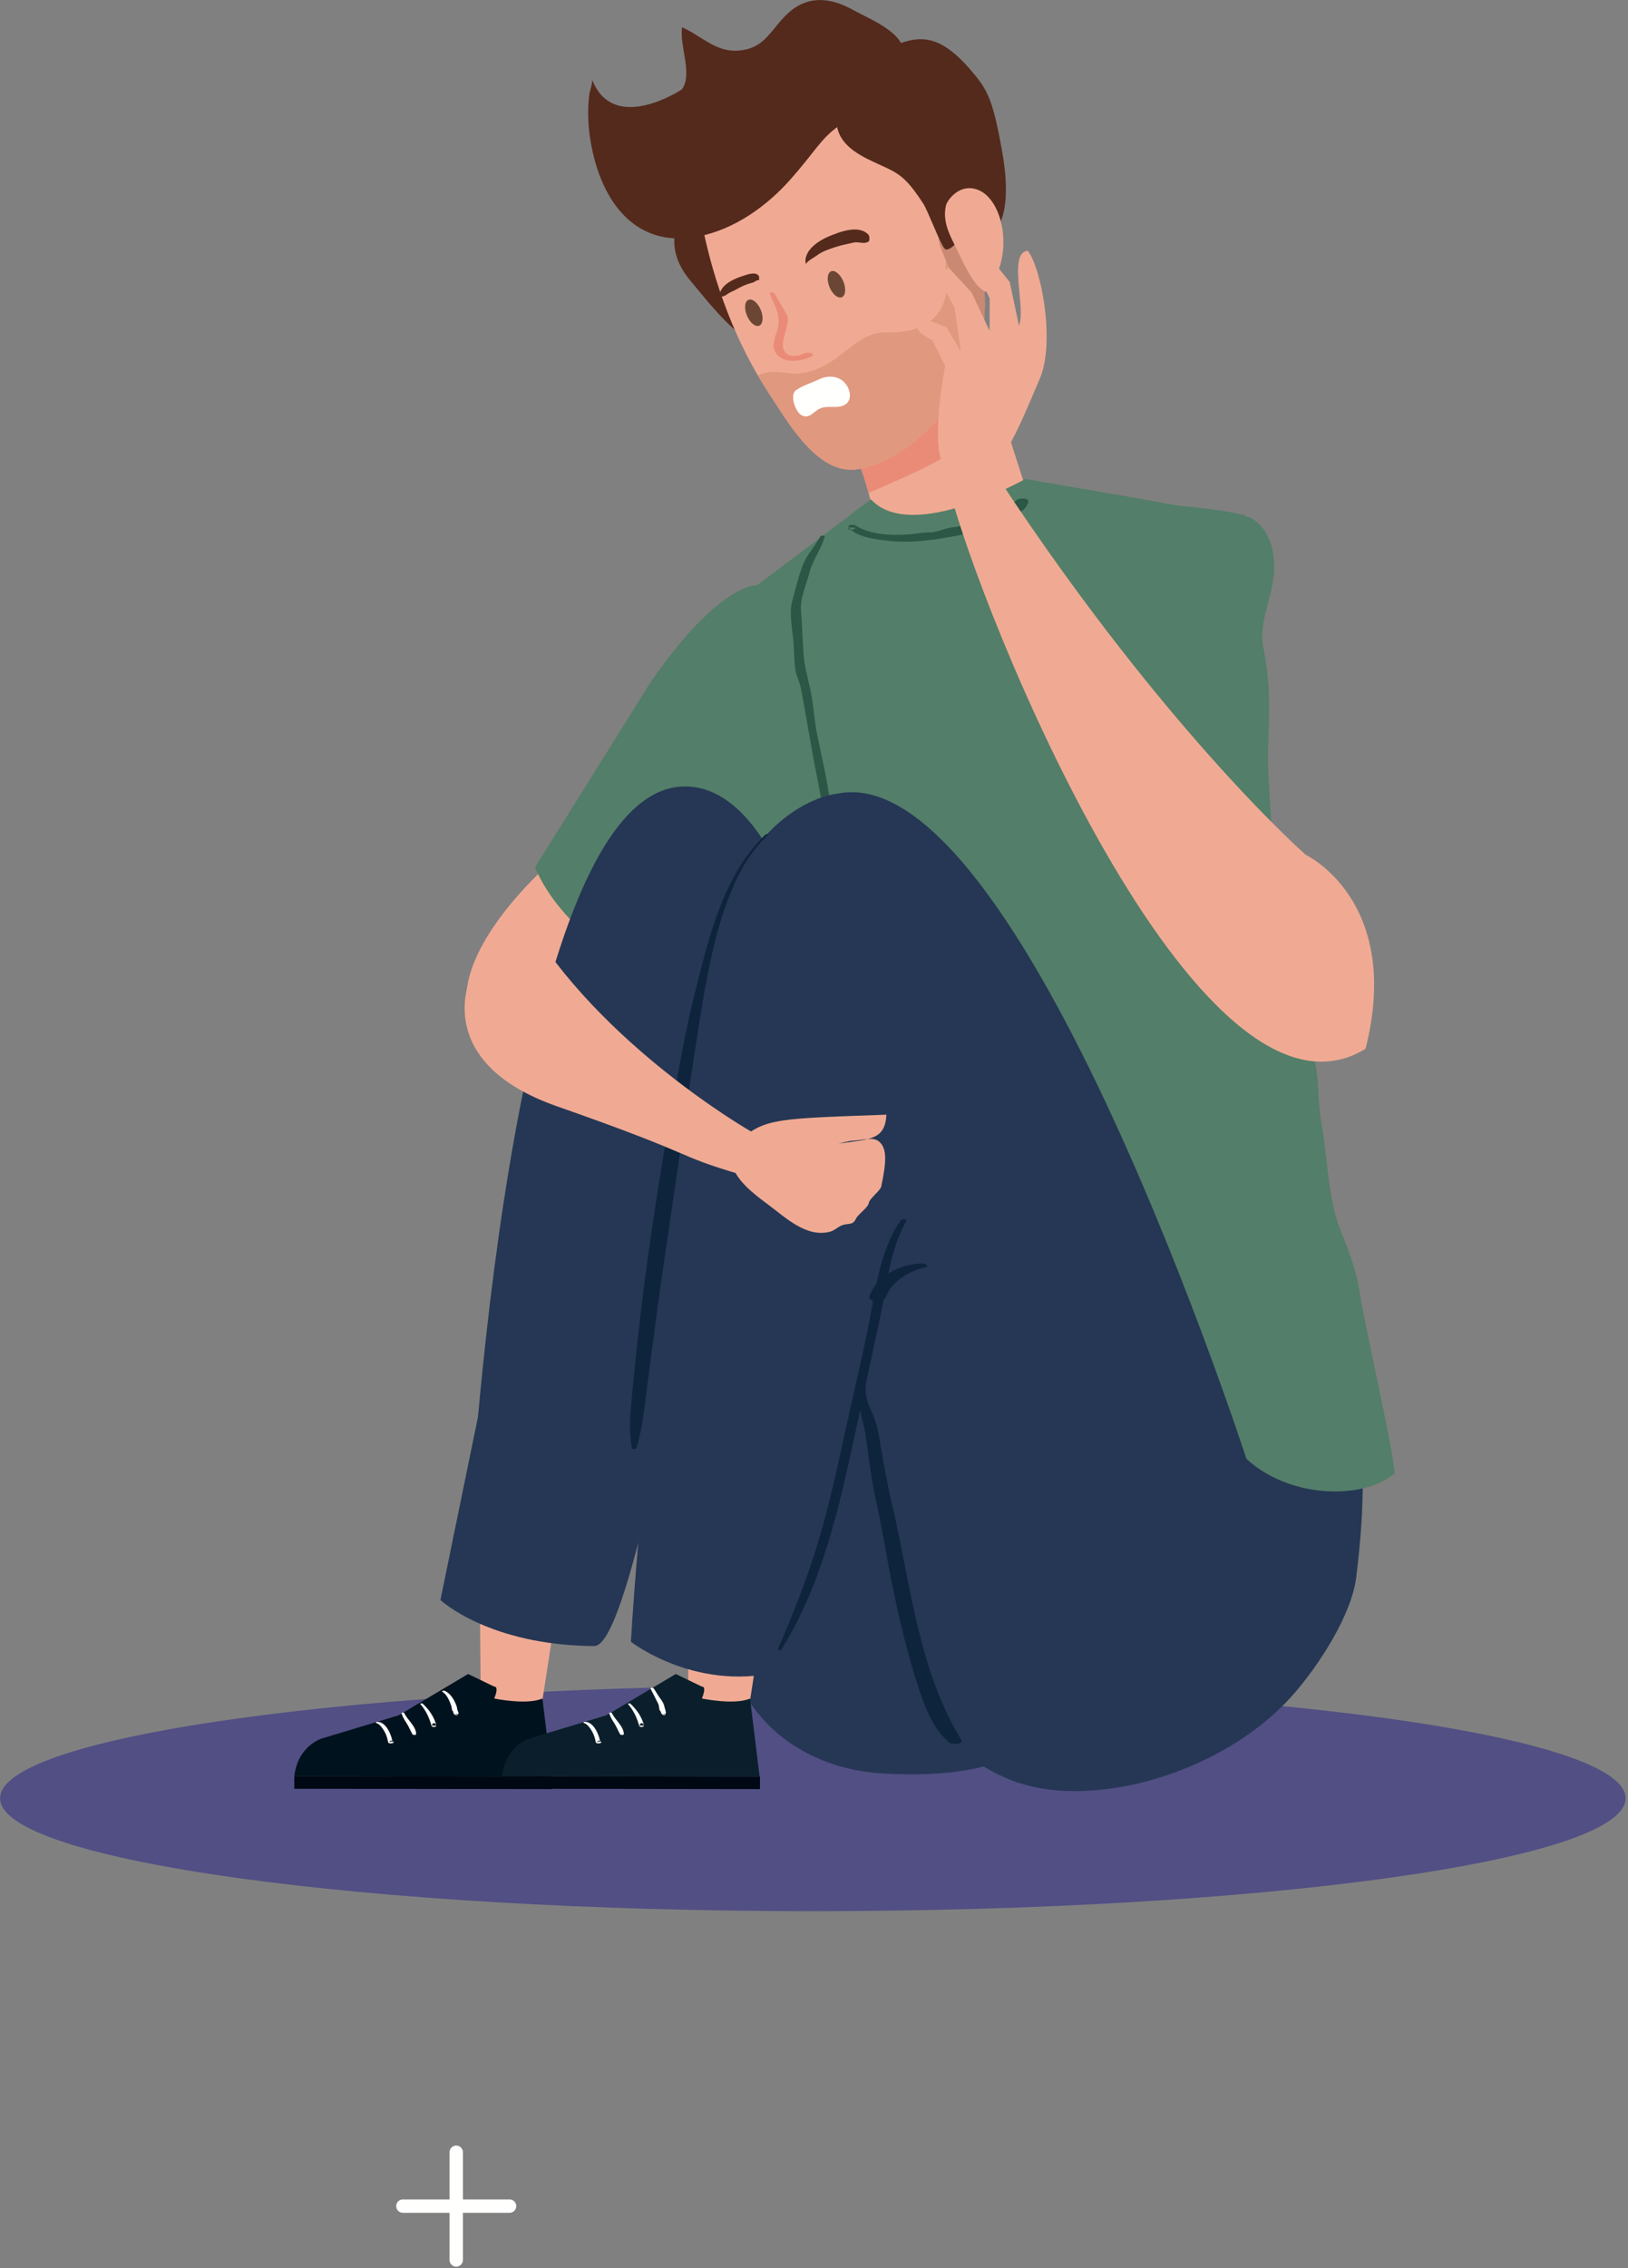 <?xml version="1.0" encoding="UTF-8"?>
<svg width="607px" height="845px" viewBox="0 0 607 845" version="1.1" xmlns="http://www.w3.org/2000/svg" xmlns:xlink="http://www.w3.org/1999/xlink">
    <rect x="0" y="0" width="607" height="845" fill="#808080" stroke="none"/>
    <title>Group</title>
    <g id="Page-1" stroke="none" stroke-width="1" fill="none" fill-rule="evenodd">
        <g id="1534_U1RVRElPIEtBVCAzMTEtMDU" transform="translate(-762, -1192)">
            <g id="Group" transform="translate(762.036, 1192.021)">
                <line x1="170.067" y1="801.809" x2="170.067" y2="841.929" id="Stroke-101" stroke="#FFFFFE" stroke-width="4.989" stroke-linecap="round" stroke-linejoin="round"></line>
                <line x1="189.95" y1="821.869" x2="150.185" y2="821.869" id="Stroke-104" stroke="#FFFFFE" stroke-width="4.989" stroke-linecap="round" stroke-linejoin="round"></line>
                <path d="M606.054,669.919 C606.054,693.149 470.384,711.979 303.034,711.979 C135.669,711.979 0,693.149 0,669.919 C0,646.689 135.669,627.869 303.034,627.869 C470.384,627.869 606.054,646.689 606.054,669.919" id="Fill-142" fill="#514F84"></path>
                <path d="M178.581,386.279 C190.656,401.729 230.743,391.719 241.564,376.859 C257.224,355.349 270.414,281.979 228.965,303.729 C207.69,314.889 158.324,360.349 178.581,386.279" id="Fill-200" fill="#F0AA93"></path>
                <polyline id="Fill-201" fill="#F0AA93" points="369.444 176.959 465.304 192.319 459.314 422.409 341.474 445.519 266.704 235.829 327.594 185.159 369.444 176.959"></polyline>
                <path d="M304.084,289.009 C313.474,241.149 289.374,237.899 289.374,237.899 C262.394,230.089 248.454,271.079 248.454,271.079 C248.454,271.079 214.531,394.649 213.521,435.689 C213.521,435.689 242.404,461.609 256.814,436.459 L304.084,289.009" id="Fill-202" fill="#F0AA93"></path>
                <path d="M280.954,373.949 L312.054,295.689 C312.054,295.689 323.844,229.759 282.564,217.969 C282.564,217.969 268.634,216.359 242.364,254.409 L199.487,323.029 C199.487,323.029 213.734,364.569 280.954,373.949" id="Fill-203" fill="#537E69"></path>
                <path d="M174.889,572.209 C174.889,572.209 188.779,296.279 254.154,293.009 C286.314,291.399 300.794,351.429 300.794,351.429 L325.474,507.499 L349.324,463.459 C349.324,463.459 406.244,465.859 480.124,463.929 C509.144,508.319 511.114,542.299 505.654,587.429 C503.924,601.759 491.624,620.369 482.534,630.839 C465.654,650.269 438.194,663.309 412.884,666.439 C379.694,670.549 362.704,658.819 341.064,635.729 C341.064,635.729 320.164,514.139 307.824,506.009 C283.624,490.079 236.654,585.879 174.889,572.209" id="Fill-204" fill="#253754"></path>
                <path d="M326.224,199.859 L382.394,181.859 L362.744,120.549 L306.584,138.549 C306.584,138.549 328.044,184.939 326.224,199.859" id="Fill-205" fill="#F0AA93"></path>
                <path d="M323.814,183.599 C336.114,178.209 347.964,173.589 359.134,165.689 C364.484,161.899 369.184,157.839 373.224,153.209 L362.744,120.549 L306.584,138.549 C306.584,138.549 318.494,164.289 323.814,183.599" id="Fill-206" fill="#EA8B77"></path>
                <path d="M257.394,104.569 C263.844,112.289 270.854,121.429 279.574,127.189 C289.534,133.779 300.054,131.029 301.174,118.359 C302.224,106.429 297.824,93.559 292.374,83.449 C289.384,77.919 285.224,71.929 278.424,69.729 C267.804,66.309 257.144,71.959 253.184,81.439 C249.484,90.319 251.724,97.769 257.394,104.569" id="Fill-207" fill="#542A1C"></path>
                <path d="M271.314,116.549 C275.414,127.029 280.484,137.159 286.684,146.549 C292.974,156.089 303.314,174.439 316.564,174.939 C320.654,175.089 323.594,174.019 327.724,172.369 C343.494,166.079 357.134,149.749 363.444,134.439 C375.214,105.909 357.434,51.889 331.444,37.229 C307.724,23.829 255.464,51.869 261.744,83.579 C263.914,94.519 267.094,105.699 271.314,116.549" id="Fill-208" fill="#F0AA93"></path>
                <path d="M291.924,138.739 C293.254,138.879 296.004,139.279 297.364,139.189 C302.504,138.809 306.674,136.839 310.924,134.009 C316.924,129.999 322.144,123.759 329.914,123.819 C334.604,123.859 338.534,123.609 342.924,121.949 C348.474,119.839 352.224,114.379 352.804,108.549 C353.244,104.039 351.884,98.789 352.994,94.469 C354.404,88.969 357.474,84.529 361.834,81.359 C367.854,100.069 369.254,120.359 363.444,134.439 C357.134,149.749 343.494,166.079 327.724,172.369 C323.594,174.019 320.654,175.089 316.564,174.939 C303.314,174.439 292.974,156.089 286.684,146.549 C285.234,144.369 283.874,142.149 282.564,139.889 C285.054,138.599 288.004,138.309 291.924,138.739" id="Fill-209" fill="#E0987E"></path>
                <path d="M331.444,37.229 C326.884,34.649 321.284,33.619 315.234,33.829 C325.524,52.539 345.924,60.629 350.304,91.329 C356.934,107.959 360.884,113.049 365.994,125.799 C371.814,96.129 355.004,50.519 331.444,37.229" id="Fill-210" fill="#C98973"></path>
                <path d="M354.944,82.689 C356.354,79.369 356.354,70.799 362.054,71.739 C367.104,72.569 369.924,77.919 372.234,82.189 C372.284,82.279 372.584,82.269 372.554,82.139 C371.044,77.159 367.234,70.689 361.724,69.949 C354.944,69.039 350.874,76.759 352.594,82.689 C352.784,83.359 354.694,83.279 354.944,82.689" id="Fill-211" fill="#EB9278"></path>
                <path d="M344.204,75.839 C345.804,78.279 350.374,90.359 352.004,92.449 C353.654,94.539 357.794,88.999 357.794,88.999 C360.264,83.749 352.414,76.349 358.564,72.719 C365.234,68.779 370.924,78.599 372.704,83.439 C376.294,75.789 375.024,64.019 373.484,55.629 C370.634,40.049 368.884,34.769 364.324,29.019 C348.344,8.879 340.254,13.459 324.874,20.989 C317.864,24.429 312.174,36.009 311.864,44.159 C311.544,52.879 318.784,57.089 325.744,60.329 C334.454,64.389 336.924,64.669 344.204,75.839" id="Fill-212" fill="#542A1C"></path>
                <path d="M364.854,70.809 C374.504,74.849 378.464,96.549 367.404,108.719 C362.444,106.329 358.394,96.099 355.914,91.239 C353.484,86.479 351.394,81.809 352.704,76.399 C353.104,74.729 357.754,67.849 364.854,70.809" id="Fill-213" fill="#F0AA93"></path>
                <path d="M300.564,98.239 C300.844,97.299 303.624,95.829 304.454,95.209 C306.614,93.559 309.104,92.799 311.654,91.959 C313.764,91.259 315.974,90.889 318.134,90.369 C320.244,89.859 322.004,91.159 323.864,89.929 C324.264,89.659 324.154,87.879 323.864,87.549 C320.304,83.439 312.854,86.419 308.804,88.129 C305.254,89.639 300.674,92.639 300.254,96.849 C300.234,97.049 300.424,98.719 300.564,98.239" id="Fill-216" fill="#542A1C"></path>
                <path d="M282.924,102.849 C281.784,101.019 278.794,102.209 277.274,102.679 C274.124,103.669 269.984,105.369 268.594,108.549 C268.454,108.859 268.304,110.179 268.694,110.349 C269.844,110.849 271.274,109.289 272.434,108.809 C274.084,108.129 275.614,107.079 277.274,106.379 C278.414,105.889 279.594,105.519 280.794,105.189 C281.414,105.019 282.174,104.149 282.874,104.419 C283.074,104.499 283.034,103.029 282.924,102.849" id="Fill-217" fill="#542A1C"></path>
                <path d="M283.614,115.419 C284.714,118.099 284.454,120.729 283.044,121.319 C281.614,121.909 279.574,120.229 278.464,117.559 C277.354,114.889 277.614,112.249 279.034,111.669 C280.454,111.079 282.504,112.759 283.614,115.419" id="Fill-218" fill="#6C4634"></path>
                <path d="M314.404,104.819 C315.494,107.479 315.254,110.119 313.834,110.709 C312.404,111.299 310.364,109.619 309.254,106.949 C308.154,104.289 308.414,101.649 309.824,101.059 C311.244,100.469 313.294,102.149 314.404,104.819" id="Fill-219" fill="#6C4634"></path>
                <path d="M286.984,109.489 C289.024,114.519 291.524,117.869 289.614,123.449 C288.634,126.329 287.484,129.529 289.674,132.109 C292.634,135.589 299.104,134.549 302.624,132.729 C304.374,131.829 301.094,131.009 300.124,131.509 C297.814,132.709 294.564,133.359 292.644,131.079 C291.074,129.219 292.254,125.689 292.804,123.659 C293.264,121.989 294.254,118.979 293.374,117.319 C291.904,114.579 290.174,111.999 288.714,109.259 C288.454,108.759 286.724,108.839 286.984,109.489" id="Fill-220" fill="#EA8B77"></path>
                <path d="M305.234,141.349 C302.684,142.599 299.134,143.599 296.724,145.379 C294.334,147.129 296.494,153.289 298.644,154.569 C301.714,156.399 303.264,153.209 305.744,152.159 C308.554,150.959 311.304,152.139 314.104,151.169 C317.764,149.909 317.334,145.719 315.354,143.099 C312.934,139.899 308.664,139.649 305.234,141.349" id="Fill-221" fill="#FFFFFE"></path>
                <path d="M224.932,68.689 C231.126,82.209 242.544,91.649 260.554,88.029 C273.894,85.359 285.874,76.779 294.644,66.869 C304.054,56.249 305.754,51.899 312.594,46.969 C319.464,41.999 329.934,34.159 334.844,26.749 C343.124,14.269 326.584,8.389 317.974,3.649 C310.214,-0.631 302.024,-1.941 294.694,4.119 C287.464,10.099 285.824,18.269 274.844,18.859 C266.684,19.299 261.264,13.219 254.274,10.139 C253.294,16.889 257.914,26.759 254.684,32.539 C254.534,32.799 254.364,33.049 254.184,33.299 C254.184,33.299 228.583,50.329 220.675,29.489 C221.088,30.589 219.813,34.089 219.663,35.299 C219.054,40.389 219.149,45.459 219.853,50.539 C220.726,56.859 222.39,63.119 224.932,68.689" id="Fill-222" fill="#542A1C"></path>
                <path d="M324.694,185.999 L269.284,227.809 L337.454,444.649 C363.644,452.079 375.484,441.759 412.294,434.479 C424.064,432.159 460.224,431.769 462.924,418.399 C464.544,410.279 470.204,392.729 468.374,384.809 C466.534,376.869 472.754,362.179 471.834,354.069 C470.914,345.979 469.214,338.079 471.724,330.149 C476.374,315.389 472.394,295.649 472.764,280.009 C473.144,264.149 473.954,256.159 470.884,240.519 C469.264,232.209 474.564,221.519 475.024,213.029 C475.494,204.019 472.244,193.899 463.004,191.689 C454.794,189.719 445.794,189.249 437.424,187.889 L382.224,178.429 C382.224,178.429 339.794,202.539 324.694,185.999" id="Fill-223" fill="#537E69"></path>
                <path d="M452.074,257.559 C452.074,257.559 467.234,306.479 468.394,334.369 C469.034,349.879 474.184,361.729 480.694,375.469 C483.904,382.249 488.814,388.599 490.354,396.059 C491.824,403.169 491.254,410.639 492.574,417.899 C495.194,432.119 494.784,446.579 500.414,460.009 C503.434,467.229 506.034,474.859 507.134,482.639 C508.404,491.689 519.404,539.879 520.004,548.879 C506.924,560.189 472.534,558.239 458.164,535.749 C449.004,521.419 432.514,505.189 415.394,501.529 C399.404,498.109 385.314,499.469 369.364,500.729 C353.274,501.989 320.324,504.789 305.484,498.399 C293.664,493.319 311.794,427.809 306.124,415.669 C299.914,402.389 298.104,395.139 300.204,381.289 C302.764,364.369 293.104,327.019 293.554,309.889 C293.944,295.089 306.204,301.309 315.254,288.849 C341.634,252.549 397.974,246.839 438.414,254.689 L452.074,257.559" id="Fill-224" fill="#537E69"></path>
                <path d="M318.404,197.089 C318.634,196.929 318.864,196.769 319.094,196.609 C318.194,196.549 317.284,196.489 316.374,196.429 C319.454,200.329 326.864,200.919 331.454,201.469 C338.134,202.249 345.784,201.459 352.384,200.329 C358.194,199.329 364.424,198.269 369.844,195.749 C372.814,194.369 375.554,192.179 378.714,191.289 C381.104,190.619 382.504,189.489 383.334,187.119 C383.964,185.329 379.884,185.479 379.064,186.239 C376.324,188.789 373.024,189.569 369.894,191.579 C365.364,194.479 360.444,195.819 355.154,196.419 C352.084,196.759 349.534,198.349 346.314,198.349 C343.974,198.339 341.474,198.859 339.104,199.039 C332.434,199.569 324.774,199.349 318.864,195.719 C318.344,195.409 316.364,195.309 316.324,196.239 C316.314,196.429 316.304,196.619 316.294,196.809 C316.264,197.639 318.034,197.349 318.404,197.089" id="Fill-226" fill="#2C5645"></path>
                <path d="M305.824,199.819 C303.604,203.859 300.514,206.899 298.964,211.329 C297.494,215.539 296.424,219.859 295.294,224.159 C294.014,229.059 295.694,235.409 295.894,240.459 C296.004,243.239 296.134,246.039 296.414,248.809 C296.674,251.309 298.034,253.749 298.524,256.219 C300.574,266.569 302.124,276.949 304.184,287.309 C306.234,297.619 308.134,308.139 308.764,318.669 C308.794,319.179 310.224,319.179 310.254,318.669 C310.864,308.579 309.764,298.939 307.854,289.089 C306.854,283.939 305.694,278.839 304.644,273.699 C303.594,268.499 303.324,263.189 302.314,257.969 C301.384,253.169 299.944,248.799 299.584,243.909 C299.184,238.469 299.074,233.009 298.604,227.569 C298.204,222.969 300.664,217.589 301.824,213.129 C303.054,208.379 306.184,204.629 307.424,199.929 C307.554,199.429 306.034,199.439 305.824,199.819" id="Fill-227" fill="#2C5645"></path>
                <path d="M321.254,334.209 C319.874,339.529 319.344,345.059 318.364,350.469 C317.194,356.849 314.464,362.759 314.454,369.299 C314.454,373.869 315.664,388.679 322.544,388.559 C323.614,388.539 325.304,387.399 323.444,386.939 C321.094,386.359 319.374,378.529 319.104,376.959 C318.194,371.779 317.274,366.909 318.794,361.729 C321.434,352.689 321.824,343.579 321.754,334.209 C321.754,334.029 321.294,334.049 321.254,334.209" id="Fill-228" fill="#2C5645"></path>
                <path d="M509.114,390.699 C446.624,429.059 364.794,226.819 353.614,180.939 L366.684,169.639 C431.074,269.529 486.774,318.419 486.774,318.419 C486.774,318.419 523.044,335.449 509.114,390.699" id="Fill-232" fill="#F0AA93"></path>
                <path d="M352.194,173.739 C352.194,173.739 361.184,180.909 368.564,177.149 C377.404,166.609 381.874,154.309 387.584,141.239 C393.494,127.709 388.264,99.919 383.204,93.429 C375.644,93.739 382.654,115.479 379.864,121.249 L376.434,105.029 L366.434,92.599 C366.434,92.599 361.564,93.619 363.744,100.139 L368.974,111.189 L368.934,123.259 L362.214,108.929 L353.704,99.769 C353.704,99.769 349.094,101.079 352.074,107.619 L355.844,114.469 L358.194,130.909 L352.894,121.869 L342.844,118.009 C342.844,118.009 337.604,121.839 347.614,126.769 L352.364,136.329 C352.364,136.329 346.424,166.689 352.194,173.739" id="Fill-233" fill="#F0AA93"></path>
                <path d="M330.094,660.729 C311.884,659.889 294.444,652.669 282.914,638.659 C259.624,610.329 260.014,568.689 261.614,533.259 C263.484,491.719 290.214,427.119 341.874,463.669 C367.124,481.529 375.074,515.289 383.174,543.359 C389.594,565.619 397.544,595.449 397.445,618.709 C397.374,636.399 394.574,647.269 378.124,654.279 C362.774,660.819 346.614,661.489 330.094,660.729" id="Fill-234" fill="#253754"></path>
                <polyline id="Fill-235" fill="#F0AA93" points="178.482 550.729 179.316 644.709 200.459 644.759 214.927 550.799 178.482 550.729"></polyline>
                <path d="M205.894,661.909 L109.693,661.779 C111.006,650.199 120.025,647.639 120.025,647.639 L148.638,639.009 L174.495,623.629 L184.236,628.329 C184.236,628.329 186.202,627.979 184.229,632.759 C184.229,632.759 196.397,635.309 202.199,632.769 L205.894,663.019" id="Fill-236" fill="#00121D"></path>
                <polyline id="Fill-237" fill="#000814" points="205.881 666.509 109.687 666.379 109.693 661.779 205.894 661.909 205.881 666.509"></polyline>
                <path d="M140.287,641.899 C141.583,642.269 142.627,643.889 143.272,644.979 C144.013,646.229 144.405,647.639 144.684,649.049 C144.752,649.399 145.237,649.469 145.527,649.469 C145.727,649.459 145.924,649.449 146.123,649.429 C146.264,649.409 146.756,649.299 146.702,649.049 C146.649,648.809 146.502,648.729 146.315,648.549 C146.144,648.389 145.691,648.389 145.519,648.549 C145.321,648.739 145.182,648.809 145.123,649.049 C145.456,648.929 145.789,648.809 146.123,648.679 C145.924,648.659 145.728,648.639 145.527,648.639 C145.809,648.779 146.09,648.909 146.371,649.049 C145.921,646.359 143.928,641.289 140.524,641.469 C140.244,641.489 139.794,641.759 140.287,641.899" id="Fill-238" fill="#FFFFFE"></path>
                <path d="M149.679,638.309 C150.072,639.579 150.785,640.739 151.502,641.859 C152.381,643.219 152.962,644.659 153.727,646.069 C153.911,646.409 155.152,646.479 155.136,645.979 C155.036,643.009 151.853,640.749 150.687,638.179 C150.551,637.879 149.558,637.919 149.679,638.309" id="Fill-239" fill="#FFFFFE"></path>
                <path d="M156.745,634.899 C158.735,637.159 160.063,640.009 160.845,642.909 C161.056,643.689 162.957,643.319 162.655,642.789 C162.45,642.419 162.386,642.349 162.111,642.039 C161.985,641.889 161.548,641.889 161.422,642.039 C161.148,642.349 161.083,642.419 160.878,642.789 C161.481,642.829 162.085,642.869 162.688,642.909 C161.827,639.549 160.045,637.019 157.556,634.669 C157.355,634.479 156.453,634.569 156.745,634.899" id="Fill-240" fill="#FFFFFE"></path>
                <path d="M164.96,630.299 C166.651,631.309 167.675,633.859 168.263,635.639 C168.423,636.119 168.341,637.179 168.825,637.459 C168.982,637.549 168.99,638.199 169.084,638.359 C169.221,638.609 169.578,638.709 169.765,638.909 C169.913,639.069 170.667,639.069 170.558,638.749 C170.553,638.729 170.548,638.719 170.543,638.699 C170.456,638.449 169.885,638.549 169.758,638.699 C169.746,638.719 169.734,638.729 169.722,638.749 C170.006,638.769 170.29,638.779 170.574,638.799 C170.66,638.689 170.746,638.589 170.832,638.479 C170.911,638.419 170.955,638.339 170.962,638.239 C170.854,637.799 170.456,636.909 170.453,636.849 C170.415,635.949 170.006,635.039 169.645,634.239 C168.876,632.539 167.559,630.659 165.786,629.899 C165.493,629.769 164.367,629.949 164.96,630.299" id="Fill-241" fill="#FFFFFE"></path>
                <path d="M267.354,440.349 C252.344,507.889 233.947,613.299 221.522,613.219 C182.195,612.969 164.173,596.069 164.173,596.069 L197.402,434.189 C197.402,434.189 218.753,373.309 267.354,440.349" id="Fill-242" fill="#253754"></path>
                <polyline id="Fill-243" fill="#F0AA93" points="255.904 550.729 256.744 644.709 277.884 644.759 292.354 550.799 255.904 550.729"></polyline>
                <path d="M283.324,661.909 L187.118,661.779 C188.431,650.199 197.452,647.639 197.452,647.639 L226.065,639.009 L251.924,623.629 L261.664,628.329 C261.664,628.329 263.624,627.979 261.654,632.759 C261.654,632.759 273.824,635.309 279.624,632.769 L283.324,663.019" id="Fill-244" fill="#0A1F2B"></path>
                <polyline id="Fill-245" fill="#000814" points="283.304 666.509 187.114 666.379 187.118 661.779 283.324 661.909 283.304 666.509"></polyline>
                <path d="M217.712,641.899 C219.01,642.269 220.052,643.889 220.698,644.979 C221.438,646.229 221.832,647.639 222.111,649.049 C222.18,649.399 222.665,649.469 222.955,649.459 C223.154,649.459 223.35,649.449 223.548,649.429 C223.69,649.409 224.18,649.299 224.128,649.049 C224.076,648.819 223.927,648.729 223.742,648.549 C223.571,648.389 223.119,648.389 222.947,648.549 C222.746,648.739 222.609,648.809 222.548,649.049 C222.881,648.929 223.214,648.809 223.548,648.679 C223.35,648.659 223.154,648.639 222.955,648.639 C223.236,648.779 223.518,648.909 223.799,649.049 C223.346,646.359 221.354,641.289 217.949,641.469 C217.669,641.489 217.219,641.759 217.712,641.899" id="Fill-246" fill="#FFFFFE"></path>
                <path d="M227.107,638.309 C227.498,639.579 228.211,640.749 228.929,641.859 C229.81,643.219 230.387,644.659 231.152,646.069 C231.337,646.409 232.578,646.479 232.561,645.979 C232.461,643.009 229.278,640.749 228.115,638.179 C227.979,637.879 226.986,637.919 227.107,638.309" id="Fill-247" fill="#FFFFFE"></path>
                <path d="M234.17,634.899 C236.16,637.159 237.488,640.009 238.274,642.909 C238.484,643.689 240.384,643.319 240.084,642.789 C239.874,642.419 239.814,642.349 239.534,642.039 C239.414,641.889 238.974,641.889 238.854,642.039 C238.574,642.349 238.514,642.419 238.304,642.789 C238.904,642.829 239.514,642.869 240.114,642.909 C239.254,639.549 237.47,637.019 234.981,634.669 C234.781,634.479 233.878,634.569 234.17,634.899" id="Fill-248" fill="#FFFFFE"></path>
                <path d="M242.514,629.079 C243.484,631.029 244.534,632.949 245.464,634.899 C245.724,635.449 245.664,637.079 246.104,637.359 C246.354,637.519 246.404,637.959 246.474,638.219 C246.534,638.429 247.004,638.679 247.154,638.859 C247.274,638.999 248.064,639.109 247.994,638.799 C247.994,638.779 247.984,638.769 247.984,638.759 C247.934,638.499 247.374,638.489 247.224,638.659 C247.214,638.669 247.204,638.679 247.194,638.689 C247.464,638.729 247.724,638.759 247.994,638.799 C248.174,638.089 248.384,638.069 248.114,637.309 C247.884,636.639 247.754,635.919 247.534,635.199 C247.214,634.169 246.494,633.229 245.864,632.369 C245.054,631.269 244.454,630.039 243.644,628.929 C243.444,628.649 242.314,628.669 242.514,629.079" id="Fill-249" fill="#FFFFFE"></path>
                <path d="M312.054,295.689 C312.054,295.689 267.494,299.229 259.514,383.059 C259.514,383.059 240.554,523.699 235.191,611.609 C235.191,611.609 260.654,631.439 293.084,622.059 L320.414,527.989 L387.154,630.909 C387.154,630.909 462.734,629.299 465.944,547.289 C465.944,547.289 380.664,281.219 312.054,295.689" id="Fill-250" fill="#253754"></path>
                <path d="M335.784,454.599 C329.344,463.849 327.074,475.869 325.114,486.779 C322.424,501.679 318.754,516.459 315.544,531.259 C312.364,545.879 309.244,560.469 304.904,574.799 C300.824,588.249 295.584,601.519 289.984,614.409 C289.774,614.889 291.064,614.929 291.284,614.579 C306.264,590.529 312.674,562.479 318.574,535.069 C321.854,519.839 325.124,504.619 328.404,489.399 C330.934,477.629 331.774,465.569 337.894,454.879 C338.304,454.169 336.174,454.029 335.784,454.599" id="Fill-251" fill="#0E243C"></path>
                <path d="M344.094,470.659 C336.044,470.769 327.114,474.809 324.174,482.809 C323.994,483.289 324.084,483.649 324.484,483.979 C324.714,484.179 324.944,484.369 325.174,484.559 C325.984,485.239 327.494,485.209 328.404,484.769 C330.244,483.869 330.284,483.009 331.174,481.239 C332.024,479.539 333.394,478.199 334.824,476.979 C337.554,474.659 341.414,472.879 344.914,472.149 C346.624,471.789 345.084,470.639 344.094,470.659" id="Fill-252" fill="#0E243C"></path>
                <path d="M320.804,516.599 C318.904,522.539 322.064,529.569 322.854,535.489 C323.924,543.589 324.944,551.779 326.724,559.759 C328.854,569.339 330.344,579.069 332.284,588.689 C334.614,600.259 337.214,611.789 340.674,623.079 C343.344,631.819 346.584,643.189 353.954,649.199 C354.764,649.859 359.444,649.939 358.424,648.279 C347.064,629.729 342.434,608.649 338.154,587.509 C336.324,578.469 334.724,569.379 332.554,560.409 C330.844,553.349 329.644,546.199 328.384,539.049 C327.764,535.549 327.224,531.579 325.924,528.249 C324.494,524.609 322.324,520.729 322.754,516.729 C322.824,516.109 320.984,516.069 320.804,516.599" id="Fill-253" fill="#0E243C"></path>
                <path d="M285.444,310.849 C269.454,325.939 264.054,350.109 258.854,370.679 C255.524,383.879 253.234,397.389 250.784,410.779 C243.834,448.849 238.354,487.559 235.066,526.129 C234.681,530.639 234.801,534.919 235.572,539.379 C235.662,539.909 237.086,539.989 237.242,539.489 C239.274,532.939 240.024,526.399 240.874,519.609 C242.014,510.609 243.214,501.619 244.404,492.629 C247.104,472.189 250.304,451.819 253.214,431.409 C255.604,414.679 257.954,397.929 260.654,381.239 C263.484,363.689 266.654,344.959 274.014,328.759 C277.004,322.189 281.014,316.119 286.174,311.059 C286.454,310.789 285.634,310.669 285.444,310.849" id="Fill-254" fill="#0E243C"></path>
                <path d="M276.054,424.599 C285.164,416.569 290.314,416.719 330.474,415.249 C329.914,424.549 324.764,424.399 312.594,425.999 C312.674,425.989 316.604,425.069 316.924,425.039 C321.894,424.759 325.204,423.509 327.364,424.999 C330.954,427.479 330.394,433.139 328.534,442.039 C328.224,443.499 324.084,446.579 323.884,448.179 C323.674,449.789 319.884,452.359 319.114,453.989 C317.774,456.849 316.094,455.379 313.424,456.679 C312.134,457.299 310.904,458.459 309.534,458.829 C300.684,461.249 292.774,453.509 286.314,448.709 C281.234,444.939 273.694,439.399 272.594,432.609 C272.114,429.599 273.834,426.559 276.054,424.599" id="Fill-255" fill="#F0AA93"></path>
                <path d="M280.194,421.639 C280.194,421.639 223.608,389.489 195.467,341.249 C195.467,341.249 181.107,352.709 175.247,364.649 C175.247,364.649 161,395.799 207.621,412.129 C261.914,431.139 250.224,429.879 276.044,437.529 L280.194,421.639" id="Fill-256" fill="#F0AA93"></path>
            </g>
        </g>
    </g>
</svg>